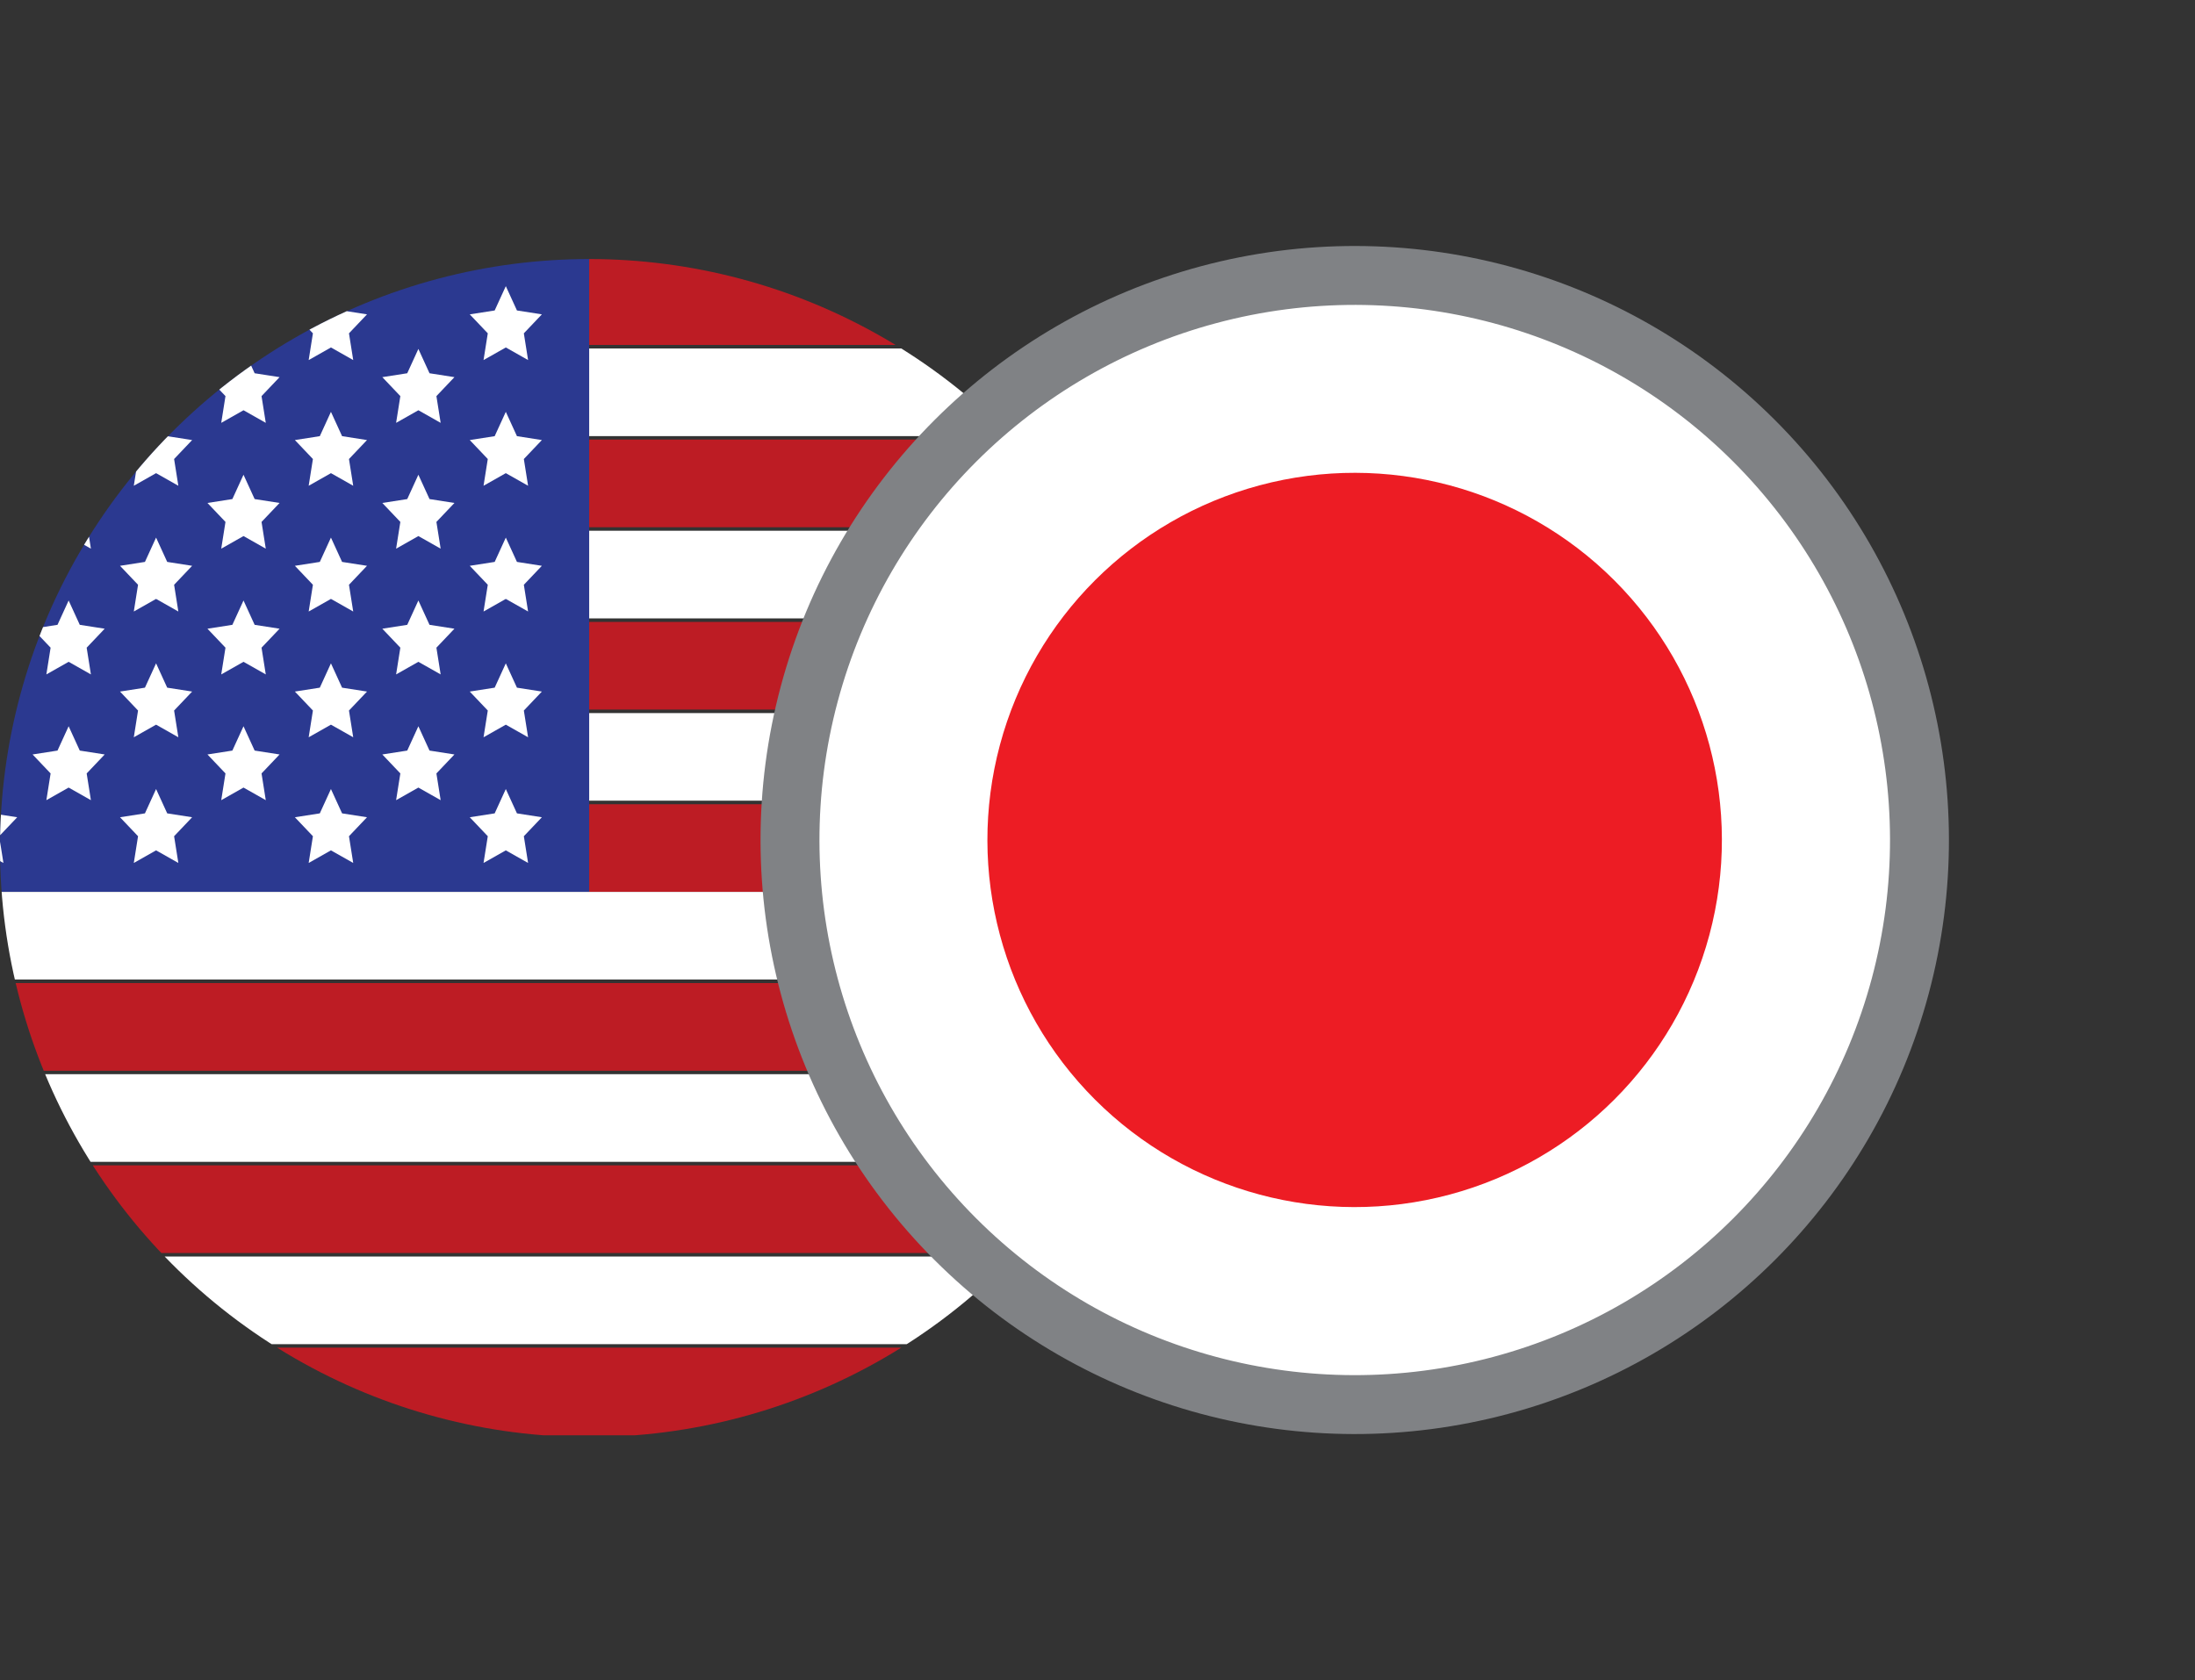 <svg xmlns="http://www.w3.org/2000/svg" width="37.255" height="28.525" viewBox="0 0 37.255 28.525">
    <rect x="0" y="0" width="37.255" height="28.525" fill="#333333" stroke="none"/>
    <defs>
        <clipPath id="clip-path">
            <circle id="Ellipse_2" cx="10" cy="10" r="10" fill="none"/>
        </clipPath>
        <style>
            .cls-4{fill:#bd1c24}.cls-5{fill:#fff}
        </style>
    </defs>
    <g id="Component_11_1" transform="translate(0 .707)">
        <g id="Group_212" transform="translate(0 3.691)">
            <g id="Group_6" clip-path="url(#clip-path)">
                <g id="Group_5" transform="translate(-7.671 -.03)">
                    <path id="Rectangle_1" fill="#2b3990" d="M0 0H17.671V10.774H0z"/>
                    <path id="Rectangle_2" d="M0 0H26.507V1.488H0z" class="cls-4" transform="translate(17.671)"/>
                    <path id="Rectangle_3" d="M0 0H26.507V1.488H0z" class="cls-5" transform="translate(17.671 1.548)"/>
                    <path id="Rectangle_4" d="M0 0H26.507V1.488H0z" class="cls-4" transform="translate(17.671 3.095)"/>
                    <path id="Rectangle_5" d="M0 0H26.507V1.488H0z" class="cls-5" transform="translate(17.671 4.643)"/>
                    <path id="Rectangle_6" d="M0 0H26.507V1.488H0z" class="cls-4" transform="translate(17.671 6.191)"/>
                    <path id="Rectangle_7" d="M0 0H26.507V1.488H0z" class="cls-5" transform="translate(17.671 7.738)"/>
                    <path id="Rectangle_8" d="M0 0H26.507V1.488H0z" class="cls-4" transform="translate(17.671 9.286)"/>
                    <path id="Rectangle_9" d="M0 0H44.178V1.488H0z" class="cls-5" transform="translate(0 10.774)"/>
                    <path id="Rectangle_10" d="M0 0H44.178V1.488H0z" class="cls-4" transform="translate(0 12.322)"/>
                    <path id="Rectangle_11" d="M0 0H44.178V1.488H0z" class="cls-5" transform="translate(0 13.869)"/>
                    <path id="Rectangle_12" d="M0 0H44.178V1.488H0z" class="cls-4" transform="translate(0 15.417)"/>
                    <path id="Rectangle_13" d="M0 0H44.178V1.488H0z" class="cls-5" transform="translate(0 16.965)"/>
                    <path id="Rectangle_14" d="M0 0H44.178V1.488H0z" class="cls-4" transform="translate(0 18.512)"/>
                    <path id="Path_28" d="M-118.979 1659.387l.189.413.423.066-.306.322.072.454-.378-.214-.378.214.072-.454-.306-.322.423-.066z" class="cls-5" transform="translate(120.394 -1658.897)"/>
                    <path id="Path_29" d="M-68.627 1695.6l.189.413.423.066-.306.322.072.454-.378-.214-.378.214.072-.454-.306-.322.423-.066z" class="cls-5" transform="translate(71.526 -1694.044)"/>
                    <path id="Path_30" d="M-18.275 1659.387l.189.413.423.066-.306.322.072.454-.378-.214-.378.214.072-.454-.306-.322.423-.066z" class="cls-5" transform="translate(22.658 -1658.897)"/>
                    <path id="Path_31" d="M32.08 1695.6l.189.413.423.066-.306.322.072.454-.378-.214-.378.214.072-.454-.306-.322.423-.066z" class="cls-5" transform="translate(-26.213 -1694.044)"/>
                    <path id="Path_32" d="M82.432 1659.387l.189.413.423.066-.306.322.072.454-.378-.214-.378.214.072-.454-.306-.322.423-.066z" class="cls-5" transform="translate(-75.081 -1658.897)"/>
                    <path id="Path_33" d="M132.785 1695.6l.189.413.423.066-.306.322.072.454-.378-.214-.378.214.072-.454-.306-.322.423-.066z" class="cls-5" transform="translate(-123.949 -1694.044)"/>
                    <path id="Path_34" d="M183.137 1659.387l.189.413.423.066-.306.322.072.454-.378-.214-.378.214.072-.454-.306-.322.423-.066z" class="cls-5" transform="translate(-172.817 -1658.897)"/>
                    <path id="Path_35" d="M233.489 1695.6l.189.413.423.066-.306.322.072.454-.378-.214-.378.214.072-.454-.306-.322.423-.066z" class="cls-5" transform="translate(-221.685 -1694.044)"/>
                    <path id="Path_36" d="M283.842 1659.387l.189.413.423.066-.306.322.072.454-.378-.214-.378.214.072-.454-.306-.322.423-.066z" class="cls-5" transform="translate(-270.554 -1658.897)"/>
                    <path id="Path_37" d="M334.194 1695.6l.189.413.423.066-.306.322.072.454-.378-.214-.378.214.072-.454-.306-.322.423-.066z" class="cls-5" transform="translate(-319.422 -1694.044)"/>
                    <path id="Path_38" d="M384.546 1659.387l.189.413.423.066-.306.322.072.454-.378-.214-.378.214.072-.454-.306-.322.423-.066z" class="cls-5" transform="translate(-368.29 -1658.897)"/>
                    <path id="Path_39" d="M-118.979 1731.814l.189.413.423.066-.306.322.072.454-.378-.214-.378.214.072-.454-.306-.322.423-.066z" class="cls-5" transform="translate(120.394 -1729.19)"/>
                    <path id="Path_40" d="M-68.627 1768.03l.189.413.423.066-.306.322.072.454-.378-.214-.378.214.072-.454-.306-.322.423-.066z" class="cls-5" transform="translate(71.526 -1764.338)"/>
                    <path id="Path_41" d="M-18.275 1731.814l.189.413.423.066-.306.322.072.454-.378-.214-.378.214.072-.454-.306-.322.423-.066z" class="cls-5" transform="translate(22.658 -1729.19)"/>
                    <path id="Path_42" d="M32.08 1768.03l.189.413.423.066-.306.322.072.454-.378-.214-.378.214.072-.454-.306-.322.423-.066z" class="cls-5" transform="translate(-26.213 -1764.338)"/>
                    <path id="Path_43" d="M82.432 1731.814l.189.413.423.066-.306.322.072.454-.378-.214-.378.214.072-.454-.306-.322.423-.066z" class="cls-5" transform="translate(-75.081 -1729.19)"/>
                    <path id="Path_44" d="M132.785 1768.03l.189.413.423.066-.306.322.072.454-.378-.214-.378.214.072-.454-.306-.322.423-.066z" class="cls-5" transform="translate(-123.949 -1764.338)"/>
                    <path id="Path_45" d="M183.137 1731.814l.189.413.423.066-.306.322.072.454-.378-.214-.378.214.072-.454-.306-.322.423-.066z" class="cls-5" transform="translate(-172.817 -1729.19)"/>
                    <path id="Path_46" d="M233.489 1768.03l.189.413.423.066-.306.322.072.454-.378-.214-.378.214.072-.454-.306-.322.423-.066z" class="cls-5" transform="translate(-221.685 -1764.338)"/>
                    <path id="Path_47" d="M283.842 1731.814l.189.413.423.066-.306.322.072.454-.378-.214-.378.214.072-.454-.306-.322.423-.066z" class="cls-5" transform="translate(-270.554 -1729.19)"/>
                    <path id="Path_48" d="M334.194 1768.03l.189.413.423.066-.306.322.072.454-.378-.214-.378.214.072-.454-.306-.322.423-.066z" class="cls-5" transform="translate(-319.422 -1764.338)"/>
                    <path id="Path_49" d="M384.546 1731.814l.189.413.423.066-.306.322.072.454-.378-.214-.378.214.072-.454-.306-.322.423-.066z" class="cls-5" transform="translate(-368.29 -1729.19)"/>
                    <path id="Path_50" d="M-118.979 1804.243l.189.413.423.066-.306.322.072.454-.378-.214-.378.214.072-.454-.306-.322.423-.066z" class="cls-5" transform="translate(120.394 -1799.484)"/>
                    <path id="Path_51" d="M-68.627 1840.458l.189.413.423.066-.306.322.072.454-.378-.214-.378.214.072-.454-.306-.322.423-.066z" class="cls-5" transform="translate(71.526 -1834.631)"/>
                    <path id="Path_52" d="M-18.275 1804.243l.189.413.423.066-.306.322.072.454-.378-.214-.378.214.072-.454-.306-.322.423-.066z" class="cls-5" transform="translate(22.658 -1799.484)"/>
                    <path id="Path_53" d="M32.08 1840.458l.189.413.423.066-.306.322.072.454-.378-.214-.378.214.072-.454-.306-.322.423-.066z" class="cls-5" transform="translate(-26.213 -1834.631)"/>
                    <path id="Path_54" d="M82.432 1804.243l.189.413.423.066-.306.322.072.454-.378-.214-.378.214.072-.454-.306-.322.423-.066z" class="cls-5" transform="translate(-75.081 -1799.484)"/>
                    <path id="Path_55" d="M132.785 1840.458l.189.413.423.066-.306.322.072.454-.378-.214-.378.214.072-.454-.306-.322.423-.066z" class="cls-5" transform="translate(-123.949 -1834.631)"/>
                    <path id="Path_56" d="M183.137 1804.243l.189.413.423.066-.306.322.072.454-.378-.214-.378.214.072-.454-.306-.322.423-.066z" class="cls-5" transform="translate(-172.817 -1799.484)"/>
                    <path id="Path_57" d="M233.489 1840.458l.189.413.423.066-.306.322.072.454-.378-.214-.378.214.072-.454-.306-.322.423-.066z" class="cls-5" transform="translate(-221.685 -1834.631)"/>
                    <path id="Path_58" d="M283.842 1804.243l.189.413.423.066-.306.322.072.454-.378-.214-.378.214.072-.454-.306-.322.423-.066z" class="cls-5" transform="translate(-270.554 -1799.484)"/>
                    <path id="Path_59" d="M334.194 1840.458l.189.413.423.066-.306.322.072.454-.378-.214-.378.214.072-.454-.306-.322.423-.066z" class="cls-5" transform="translate(-319.422 -1834.631)"/>
                    <path id="Path_60" d="M384.546 1804.243l.189.413.423.066-.306.322.072.454-.378-.214-.378.214.072-.454-.306-.322.423-.066z" class="cls-5" transform="translate(-368.29 -1799.484)"/>
                    <path id="Path_61" d="M-118.979 1876.672l.189.413.423.066-.306.322.072.454-.378-.214-.378.214.072-.454-.306-.322.423-.066z" class="cls-5" transform="translate(120.394 -1869.778)"/>
                    <path id="Path_62" d="M-68.627 1912.887l.189.413.423.066-.306.322.072.454-.378-.214-.378.214.072-.454-.306-.322.423-.066z" class="cls-5" transform="translate(71.526 -1904.925)"/>
                    <path id="Path_63" d="M-18.275 1876.672l.189.413.423.066-.306.322.072.454-.378-.214-.378.214.072-.454-.306-.322.423-.066z" class="cls-5" transform="translate(22.658 -1869.778)"/>
                    <path id="Path_64" d="M32.08 1912.887l.189.413.423.066-.306.322.072.454-.378-.214-.378.214.072-.454-.306-.322.423-.066z" class="cls-5" transform="translate(-26.213 -1904.925)"/>
                    <path id="Path_65" d="M82.432 1876.672l.189.413.423.066-.306.322.072.454-.378-.214-.378.214.072-.454-.306-.322.423-.066z" class="cls-5" transform="translate(-75.081 -1869.778)"/>
                    <path id="Path_66" d="M132.785 1912.887l.189.413.423.066-.306.322.072.454-.378-.214-.378.214.072-.454-.306-.322.423-.066z" class="cls-5" transform="translate(-123.949 -1904.925)"/>
                    <path id="Path_67" d="M183.137 1876.672l.189.413.423.066-.306.322.072.454-.378-.214-.378.214.072-.454-.306-.322.423-.066z" class="cls-5" transform="translate(-172.817 -1869.778)"/>
                    <path id="Path_68" d="M233.489 1912.887l.189.413.423.066-.306.322.072.454-.378-.214-.378.214.072-.454-.306-.322.423-.066z" class="cls-5" transform="translate(-221.685 -1904.925)"/>
                    <path id="Path_69" d="M283.842 1876.672l.189.413.423.066-.306.322.072.454-.378-.214-.378.214.072-.454-.306-.322.423-.066z" class="cls-5" transform="translate(-270.554 -1869.778)"/>
                    <path id="Path_70" d="M334.194 1912.887l.189.413.423.066-.306.322.072.454-.378-.214-.378.214.072-.454-.306-.322.423-.066z" class="cls-5" transform="translate(-319.422 -1904.925)"/>
                    <path id="Path_71" d="M384.546 1876.672l.189.413.423.066-.306.322.072.454-.378-.214-.378.214.072-.454-.306-.322.423-.066z" class="cls-5" transform="translate(-368.29 -1869.778)"/>
                    <path id="Path_72" d="M-118.979 1949.1l.189.413.423.066-.306.322.072.454-.378-.214-.378.214.072-.454-.306-.322.423-.066z" class="cls-5" transform="translate(120.394 -1940.072)"/>
                    <path id="Path_73" d="M-18.275 1949.1l.189.413.423.066-.306.322.072.454-.378-.214-.378.214.072-.454-.306-.322.423-.066z" class="cls-5" transform="translate(22.658 -1940.072)"/>
                    <path id="Path_74" d="M82.432 1949.1l.189.413.423.066-.306.322.072.454-.378-.214-.378.214.072-.454-.306-.322.423-.066z" class="cls-5" transform="translate(-75.081 -1940.072)"/>
                    <path id="Path_75" d="M183.137 1949.1l.189.413.423.066-.306.322.072.454-.378-.214-.378.214.072-.454-.306-.322.423-.066z" class="cls-5" transform="translate(-172.817 -1940.072)"/>
                    <path id="Path_76" d="M283.842 1949.1l.189.413.423.066-.306.322.072.454-.378-.214-.378.214.072-.454-.306-.322.423-.066z" class="cls-5" transform="translate(-270.554 -1940.072)"/>
                    <path id="Path_77" d="M384.546 1949.1l.189.413.423.066-.306.322.072.454-.378-.214-.378.214.072-.454-.306-.322.423-.066z" class="cls-5" transform="translate(-368.29 -1940.072)"/>
                </g>
            </g>
        </g>
        <g id="Group_220" transform="translate(9.438)">
            <circle id="Ellipse_9" cx="9.585" cy="9.585" r="9.585" fill="#fff" stroke="#808285" stroke-miterlimit="10" transform="rotate(-45 16.362 6.777)"/>
            <circle id="Ellipse_10" cx="6.233" cy="6.233" r="6.233" fill="#ed1c24" transform="rotate(-45 18.73 1.056)"/>
        </g>
    </g>
</svg>

